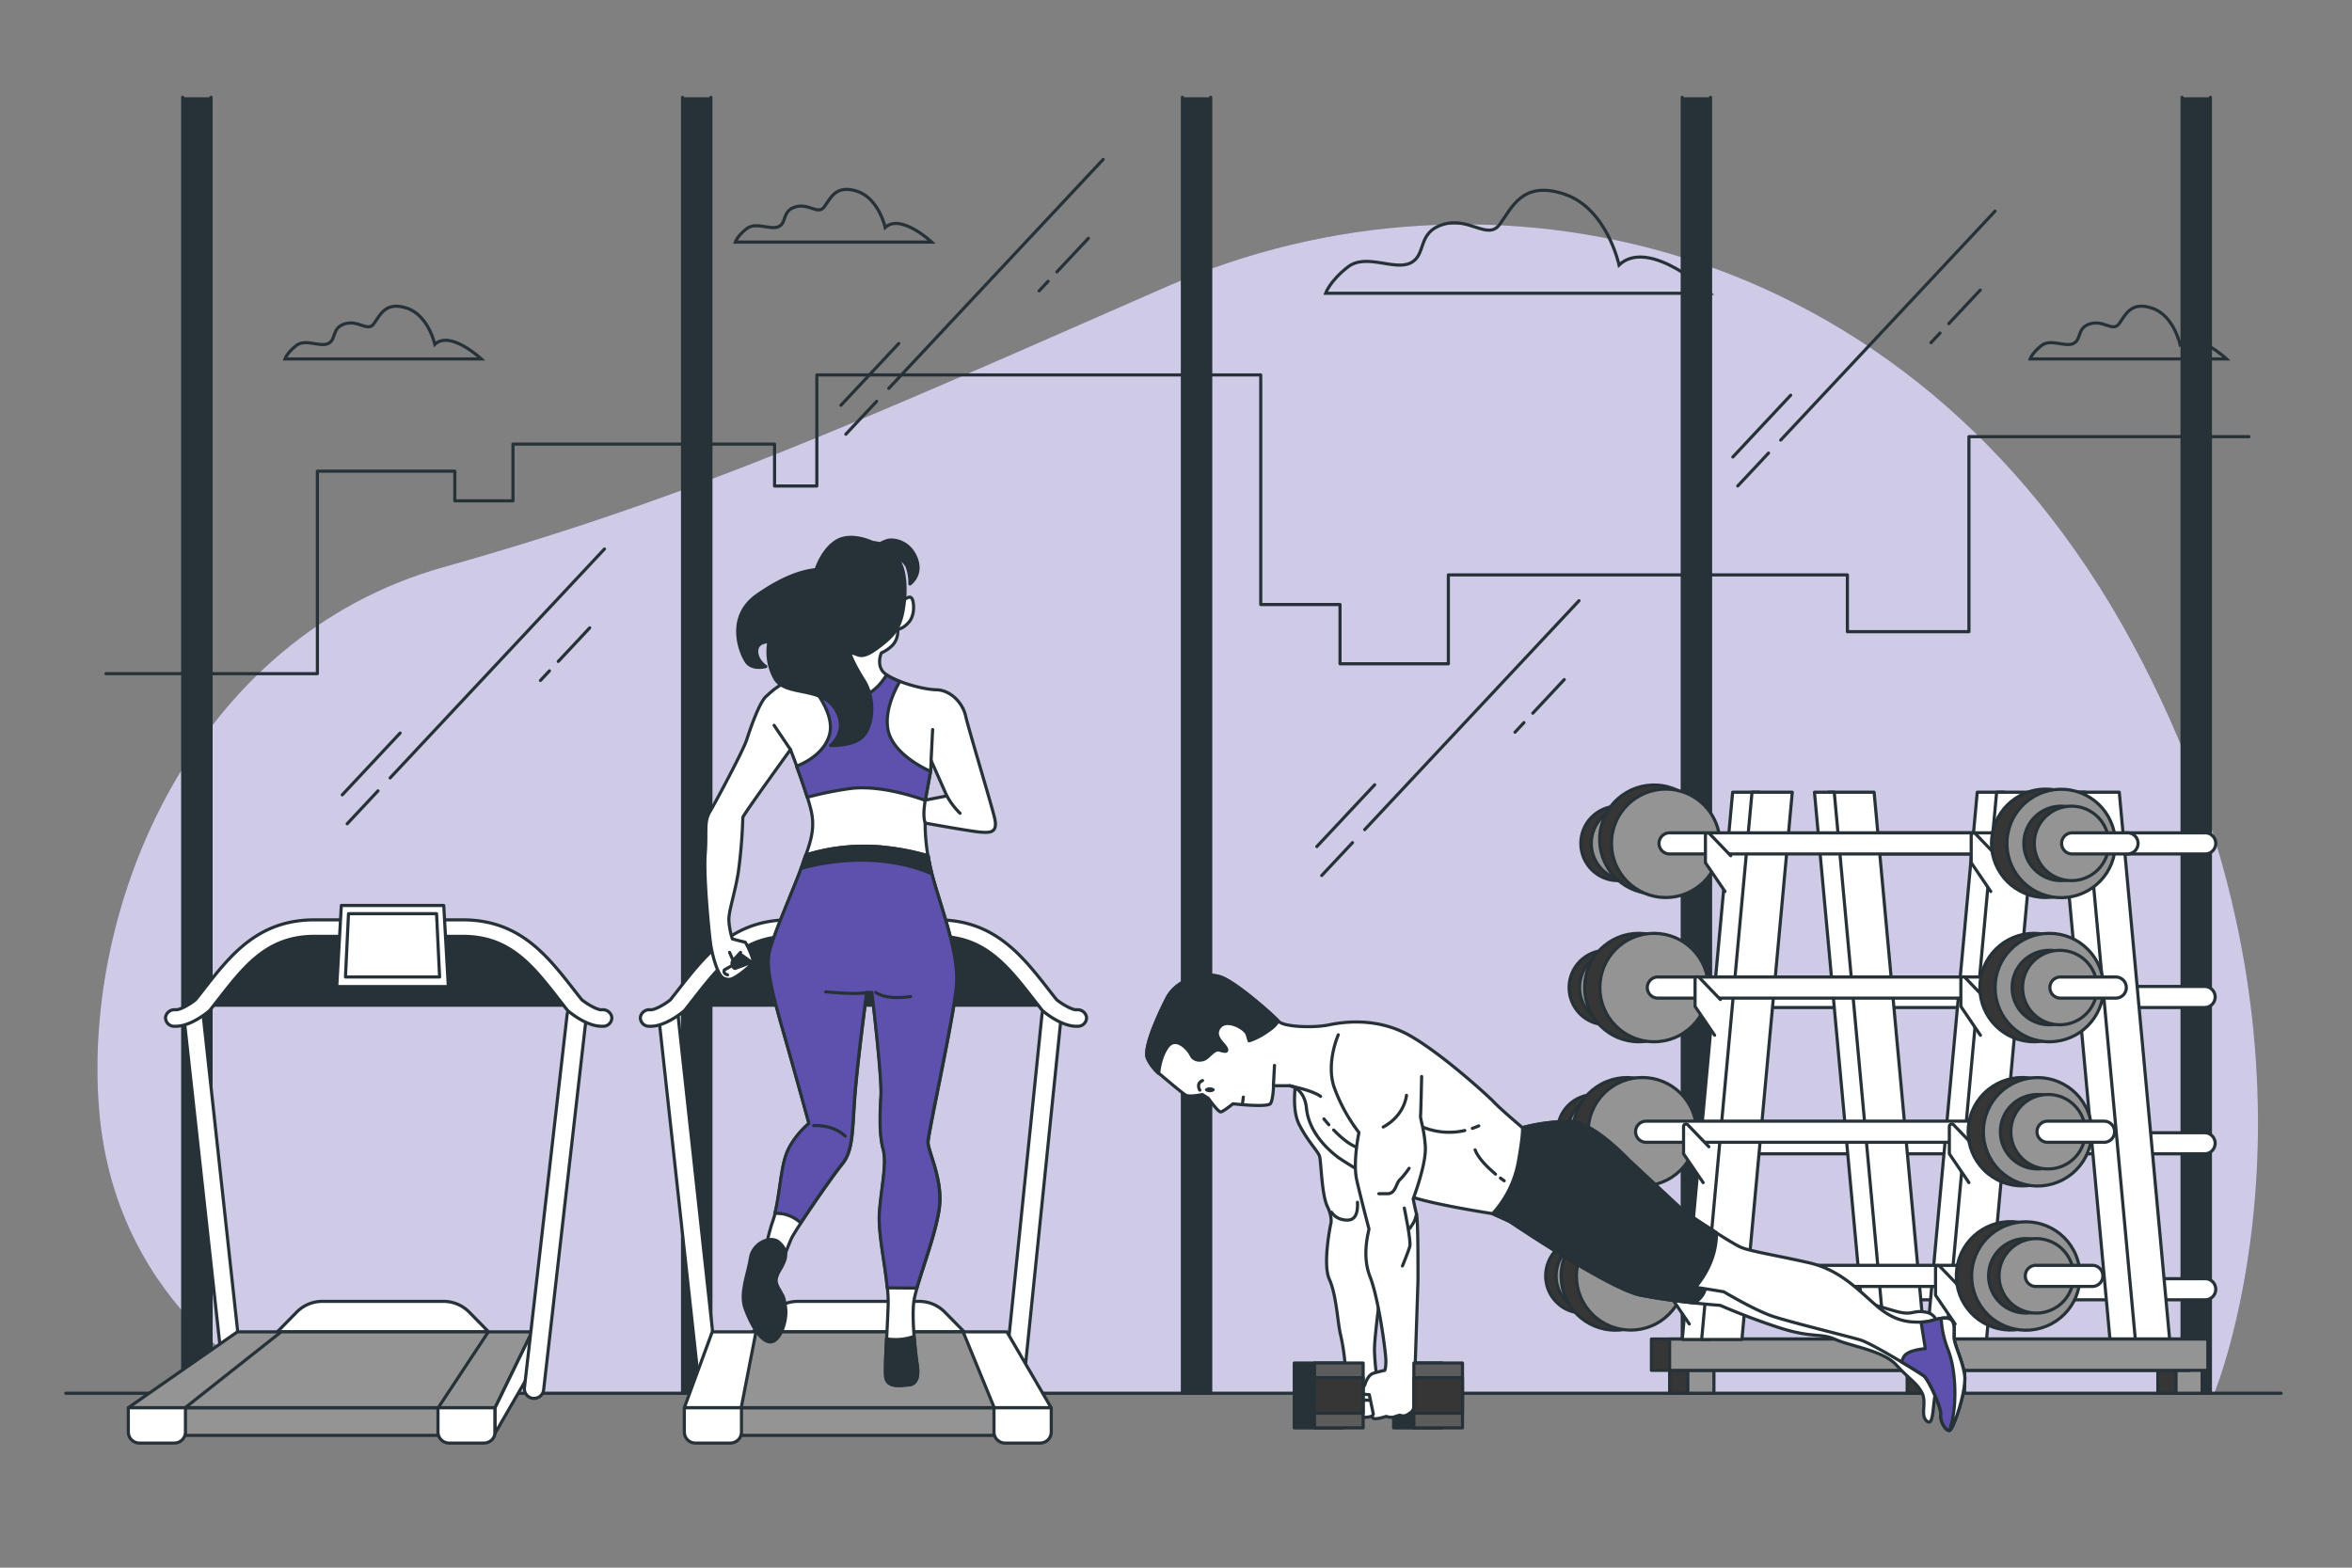 <svg xmlns="http://www.w3.org/2000/svg" viewBox="0 0 750 500"><rect x="0" y="0" width="750" height="500" fill="#808080" stroke="none"/><g id="freepik--background-simple--inject-16"><path d="M706.09,444.37S750.9,336.2,679.82,204.86,472.76,47.25,372.32,91.29s-151.43,67.21-231,89.62S26.19,288.3,31.6,354s59.49,90.4,59.49,90.4Z" style="fill:#5E51AE"></path><path d="M706.09,444.37S750.9,336.2,679.82,204.86,472.76,47.25,372.32,91.29s-151.43,67.21-231,89.62S26.19,288.3,31.6,354s59.49,90.4,59.49,90.4Z" style="fill:#fff;opacity:0.7"></path></g><g id="freepik--Floor--inject-16"><line x1="727.4" y1="444.37" x2="20.97" y2="444.37" style="fill:none;stroke:#263238;stroke-linecap:round;stroke-linejoin:round"></line></g><g id="freepik--Clouds--inject-16"><path d="M516.28,84.51s-3.87-18.07-17.42-22.59-16.79,4.52-20.66,9.68-9.68-2.58-18.07,0S455,81.28,449.81,83.86s-14.2-3.22-20,1.29-7.1,8.39-7.1,8.39H545.32S526,75.47,516.28,84.51Z" style="fill:none;stroke:#263238;stroke-miterlimit:10"></path><path d="M282.27,72.55s-2-9.22-8.9-11.53S264.8,63.33,262.82,66s-4.94-1.32-9.23,0-2.63,5-5.27,6.26-7.25-1.64-10.22.66-3.62,4.29-3.62,4.29H297.1S287.21,67.94,282.27,72.55Z" style="fill:none;stroke:#263238;stroke-miterlimit:10"></path><path d="M138.65,109.82s-2-9.23-8.9-11.54-8.57,2.31-10.55,5-4.94-1.32-9.23,0-2.63,4.94-5.27,6.26-7.25-1.65-10.22.66-3.62,4.28-3.62,4.28h62.62S143.59,105.2,138.65,109.82Z" style="fill:none;stroke:#263238;stroke-miterlimit:10"></path><path d="M695.16,109.82s-2-9.23-8.9-11.54-8.57,2.31-10.55,5-4.94-1.32-9.23,0-2.63,4.94-5.27,6.26-7.25-1.65-10.22.66-3.62,4.28-3.62,4.28H710S700.1,105.2,695.16,109.82Z" style="fill:none;stroke:#263238;stroke-miterlimit:10"></path></g><g id="freepik--Buildings--inject-16"><polyline points="33.8 214.86 101.21 214.86 101.21 150.29 145.03 150.29 145.03 159.74 163.57 159.74 163.57 141.63 246.99 141.63 246.99 155.01 260.47 155.01 260.47 119.58 402.02 119.58 402.02 192.81 427.3 192.81 427.3 211.71 461.85 211.71 461.85 183.36 589.09 183.36 589.09 201.47 627.85 201.47 627.85 139.27 717.16 139.27" style="fill:none;stroke:#263238;stroke-linecap:round;stroke-linejoin:round"></polyline></g><g id="freepik--Window--inject-16"><polyline points="58.26 31.03 58.26 444.37 67.3 444.37 67.3 31.03" style="fill:#263238;stroke:#263238;stroke-linecap:round;stroke-linejoin:round"></polyline><polyline points="226.69 31.03 226.69 444.37 217.65 444.37 217.65 31.03" style="fill:#263238;stroke:#263238;stroke-linecap:round;stroke-linejoin:round"></polyline><polyline points="377.04 31.03 377.04 444.37 386.07 444.37 386.07 31.03" style="fill:#263238;stroke:#263238;stroke-linecap:round;stroke-linejoin:round"></polyline><polyline points="536.43 31.03 536.43 444.37 545.46 444.37 545.46 31.03" style="fill:#263238;stroke:#263238;stroke-linecap:round;stroke-linejoin:round"></polyline><polyline points="695.81 31.03 695.81 444.37 704.85 444.37 704.85 31.03" style="fill:#263238;stroke:#263238;stroke-linecap:round;stroke-linejoin:round"></polyline><line x1="120.53" y1="252.24" x2="110.71" y2="262.73" style="fill:none;stroke:#263238;stroke-linecap:round;stroke-linejoin:round"></line><line x1="192.75" y1="175.09" x2="124.4" y2="248.11" style="fill:none;stroke:#263238;stroke-linecap:round;stroke-linejoin:round"></line><line x1="175.2" y1="213.97" x2="172.34" y2="217.02" style="fill:none;stroke:#263238;stroke-linecap:round;stroke-linejoin:round"></line><line x1="188.04" y1="200.25" x2="178.02" y2="210.96" style="fill:none;stroke:#263238;stroke-linecap:round;stroke-linejoin:round"></line><line x1="127.59" y1="233.8" x2="109.14" y2="253.51" style="fill:none;stroke:#263238;stroke-linecap:round;stroke-linejoin:round"></line><line x1="279.54" y1="128" x2="269.72" y2="138.49" style="fill:none;stroke:#263238;stroke-linecap:round;stroke-linejoin:round"></line><line x1="351.77" y1="50.85" x2="283.42" y2="123.86" style="fill:none;stroke:#263238;stroke-linecap:round;stroke-linejoin:round"></line><line x1="334.22" y1="89.72" x2="331.35" y2="92.78" style="fill:none;stroke:#263238;stroke-linecap:round;stroke-linejoin:round"></line><line x1="347.06" y1="76.01" x2="337.03" y2="86.71" style="fill:none;stroke:#263238;stroke-linecap:round;stroke-linejoin:round"></line><line x1="286.6" y1="109.55" x2="268.15" y2="129.26" style="fill:none;stroke:#263238;stroke-linecap:round;stroke-linejoin:round"></line><line x1="431.29" y1="268.75" x2="421.47" y2="279.23" style="fill:none;stroke:#263238;stroke-linecap:round;stroke-linejoin:round"></line><line x1="503.51" y1="191.59" x2="435.16" y2="264.61" style="fill:none;stroke:#263238;stroke-linecap:round;stroke-linejoin:round"></line><line x1="485.96" y1="230.47" x2="483.1" y2="233.53" style="fill:none;stroke:#263238;stroke-linecap:round;stroke-linejoin:round"></line><line x1="498.8" y1="216.75" x2="488.78" y2="227.46" style="fill:none;stroke:#263238;stroke-linecap:round;stroke-linejoin:round"></line><line x1="438.35" y1="250.3" x2="419.9" y2="270.01" style="fill:none;stroke:#263238;stroke-linecap:round;stroke-linejoin:round"></line><line x1="563.95" y1="144.5" x2="554.13" y2="154.99" style="fill:none;stroke:#263238;stroke-linecap:round;stroke-linejoin:round"></line><line x1="636.18" y1="67.35" x2="567.83" y2="140.36" style="fill:none;stroke:#263238;stroke-linecap:round;stroke-linejoin:round"></line><line x1="618.63" y1="106.22" x2="615.76" y2="109.28" style="fill:none;stroke:#263238;stroke-linecap:round;stroke-linejoin:round"></line><line x1="631.46" y1="92.51" x2="621.44" y2="103.21" style="fill:none;stroke:#263238;stroke-linecap:round;stroke-linejoin:round"></line><line x1="571.01" y1="126.05" x2="552.56" y2="145.76" style="fill:none;stroke:#263238;stroke-linecap:round;stroke-linejoin:round"></line></g><g id="freepik--Weights--inject-16"><rect x="532.41" y="435.29" width="8.32" height="9.07" style="fill:#363636;stroke:#263238;stroke-linecap:round;stroke-linejoin:round"></rect><rect x="538.21" y="435.29" width="8.32" height="9.07" style="fill:#949494;stroke:#263238;stroke-linecap:round;stroke-linejoin:round"></rect><rect x="608.15" y="435.29" width="8.32" height="9.07" style="fill:#363636;stroke:#263238;stroke-linecap:round;stroke-linejoin:round"></rect><rect x="613.95" y="435.29" width="8.32" height="9.07" style="fill:#949494;stroke:#263238;stroke-linecap:round;stroke-linejoin:round"></rect><rect x="526.6" y="427.07" width="91.69" height="10" style="fill:#363636;stroke:#263238;stroke-linecap:round;stroke-linejoin:round"></rect><rect x="532.4" y="427.07" width="91.69" height="10" style="fill:#949494;stroke:#263238;stroke-linecap:round;stroke-linejoin:round"></rect><path d="M703,272.36H590.24a3.37,3.37,0,1,1,0-6.73H703a3.37,3.37,0,1,1,0,6.73Z" style="fill:#fff;stroke:#263238;stroke-linecap:round;stroke-linejoin:round"></path><path d="M703,321.34H561.41a3.36,3.36,0,1,1,0-6.72H703a3.36,3.36,0,1,1,0,6.72Z" style="fill:#fff;stroke:#263238;stroke-linecap:round;stroke-linejoin:round"></path><path d="M703,368H561.41a3.36,3.36,0,1,1,0-6.72H703a3.36,3.36,0,1,1,0,6.72Z" style="fill:#fff;stroke:#263238;stroke-linecap:round;stroke-linejoin:round"></path><path d="M703,414.56H561.41a3.37,3.37,0,1,1,0-6.73H703a3.37,3.37,0,1,1,0,6.73Z" style="fill:#fff;stroke:#263238;stroke-linecap:round;stroke-linejoin:round"></path><polygon points="623 427.22 614.44 427.22 630.5 252.67 639.06 252.67 623 427.22" style="fill:#fff;stroke:#263238;stroke-linecap:round;stroke-linejoin:round"></polygon><polygon points="633.46 427.22 620.62 427.22 636.68 252.67 649.52 252.67 633.46 427.22" style="fill:#fff;stroke:#263238;stroke-linecap:round;stroke-linejoin:round"></polygon><polygon points="676.63 427.22 691.85 427.22 675.79 252.67 660.57 252.67 676.63 427.22" style="fill:#fff;stroke:#263238;stroke-linecap:round;stroke-linejoin:round"></polygon><polygon points="672.83 427.22 680.91 427.22 664.85 252.67 656.76 252.67 672.83 427.22" style="fill:#fff;stroke:#263238;stroke-linecap:round;stroke-linejoin:round"></polygon><polygon points="545 427.22 536.44 427.22 552.5 252.67 561.06 252.67 545 427.22" style="fill:#fff;stroke:#263238;stroke-linecap:round;stroke-linejoin:round"></polygon><polygon points="555.46 427.22 542.62 427.22 558.68 252.67 571.52 252.67 555.46 427.22" style="fill:#fff;stroke:#263238;stroke-linecap:round;stroke-linejoin:round"></polygon><polygon points="599.17 427.22 613.67 427.22 597.61 252.67 583.11 252.67 599.17 427.22" style="fill:#fff;stroke:#263238;stroke-linecap:round;stroke-linejoin:round"></polygon><polygon points="594.65 427.22 600.96 427.22 584.9 252.67 578.59 252.67 594.65 427.22" style="fill:#fff;stroke:#263238;stroke-linecap:round;stroke-linejoin:round"></polygon><circle cx="515.97" cy="268.99" r="11.88" style="fill:#363636;stroke:#263238;stroke-linecap:round;stroke-linejoin:round"></circle><circle cx="519.31" cy="268.99" r="11.88" style="fill:#949494;stroke:#263238;stroke-linecap:round;stroke-linejoin:round"></circle><circle cx="526.33" cy="268.99" r="17.29" transform="matrix(0.16, -0.99, 0.99, 0.16, 176.92, 745.74)" style="fill:#363636;stroke:#263238;stroke-linecap:round;stroke-linejoin:round"></circle><circle cx="531.19" cy="268.99" r="17.29" transform="translate(160.12 734.64) rotate(-78.31)" style="fill:#949494;stroke:#263238;stroke-linecap:round;stroke-linejoin:round"></circle><path d="M645.34,272.36H532.58a3.37,3.37,0,1,1,0-6.73H645.34a3.37,3.37,0,1,1,0,6.73Z" style="fill:#fff;stroke:#263238;stroke-linecap:round;stroke-linejoin:round"></path><path d="M636.65,272.93l-6.72-7a.79.79,0,0,0-1.36.54v8.68l6.24,9.17" style="fill:#fff;stroke:#263238;stroke-linecap:round;stroke-linejoin:round"></path><circle cx="652.37" cy="268.99" r="17.29" transform="translate(260.83 856.05) rotate(-78.71)" style="fill:#363636;stroke:#263238;stroke-linecap:round;stroke-linejoin:round"></circle><circle cx="657.23" cy="268.99" r="17.29" transform="translate(278.23 869.55) rotate(-80)" style="fill:#949494;stroke:#263238;stroke-linecap:round;stroke-linejoin:round"></circle><circle cx="657.23" cy="268.99" r="11.88" style="fill:#363636;stroke:#263238;stroke-linecap:round;stroke-linejoin:round"></circle><circle cx="660.57" cy="268.99" r="11.88" style="fill:#949494;stroke:#263238;stroke-linecap:round;stroke-linejoin:round"></circle><path d="M678.59,272.36h-18a3.37,3.37,0,0,1,0-6.73h18a3.37,3.37,0,0,1,0,6.73Z" style="fill:#fff;stroke:#263238;stroke-linecap:round;stroke-linejoin:round"></path><circle cx="512.23" cy="314.97" r="11.88" style="fill:#363636;stroke:#263238;stroke-linecap:round;stroke-linejoin:round"></circle><circle cx="515.57" cy="314.97" r="11.88" style="fill:#949494;stroke:#263238;stroke-linecap:round;stroke-linejoin:round"></circle><circle cx="522.59" cy="314.97" r="17.29" style="fill:#363636;stroke:#263238;stroke-linecap:round;stroke-linejoin:round"></circle><circle cx="527.45" cy="314.97" r="17.29" style="fill:#949494;stroke:#263238;stroke-linecap:round;stroke-linejoin:round"></circle><path d="M641.6,318.34H528.84a3.37,3.37,0,1,1,0-6.73H641.6a3.37,3.37,0,1,1,0,6.73Z" style="fill:#fff;stroke:#263238;stroke-linecap:round;stroke-linejoin:round"></path><path d="M633.34,318.79l-6.71-7a.79.79,0,0,0-1.36.54V321l6.24,9.18" style="fill:#fff;stroke:#263238;stroke-linecap:round;stroke-linejoin:round"></path><circle cx="648.62" cy="314.97" r="17.29" style="fill:#363636;stroke:#263238;stroke-linecap:round;stroke-linejoin:round"></circle><circle cx="653.49" cy="314.97" r="17.29" style="fill:#949494;stroke:#263238;stroke-linecap:round;stroke-linejoin:round"></circle><circle cx="653.49" cy="314.97" r="11.88" style="fill:#363636;stroke:#263238;stroke-linecap:round;stroke-linejoin:round"></circle><circle cx="656.83" cy="314.97" r="11.88" style="fill:#949494;stroke:#263238;stroke-linecap:round;stroke-linejoin:round"></circle><path d="M674.85,318.34h-18a3.37,3.37,0,0,1,0-6.73h18a3.37,3.37,0,0,1,0,6.73Z" style="fill:#fff;stroke:#263238;stroke-linecap:round;stroke-linejoin:round"></path><circle cx="508.49" cy="360.95" r="11.88" style="fill:#363636;stroke:#263238;stroke-linecap:round;stroke-linejoin:round"></circle><circle cx="511.83" cy="360.95" r="11.88" style="fill:#949494;stroke:#263238;stroke-linecap:round;stroke-linejoin:round"></circle><circle cx="518.85" cy="360.95" r="17.29" transform="translate(-98.05 223.36) rotate(-22.25)" style="fill:#363636;stroke:#263238;stroke-linecap:round;stroke-linejoin:round"></circle><circle cx="523.71" cy="360.95" r="17.29" transform="translate(-101.84 476.04) rotate(-45)" style="fill:#949494;stroke:#263238;stroke-linecap:round;stroke-linejoin:round"></circle><path d="M637.86,364.32H525.1a3.37,3.37,0,1,1,0-6.73H637.86a3.37,3.37,0,1,1,0,6.73Z" style="fill:#fff;stroke:#263238;stroke-linecap:round;stroke-linejoin:round"></path><path d="M629.67,365.75l-6.71-7a.79.79,0,0,0-1.36.54V368l6.24,9.18" style="fill:#fff;stroke:#263238;stroke-linecap:round;stroke-linejoin:round"></path><circle cx="644.88" cy="360.95" r="17.29" transform="translate(-66.35 561.72) rotate(-45)" style="fill:#363636;stroke:#263238;stroke-linecap:round;stroke-linejoin:round"></circle><circle cx="649.75" cy="360.95" r="17.29" transform="translate(-88.3 272.93) rotate(-22.25)" style="fill:#949494;stroke:#263238;stroke-linecap:round;stroke-linejoin:round"></circle><circle cx="649.75" cy="360.95" r="11.88" style="fill:#363636;stroke:#263238;stroke-linecap:round;stroke-linejoin:round"></circle><circle cx="653.09" cy="360.95" r="11.88" style="fill:#949494;stroke:#263238;stroke-linecap:round;stroke-linejoin:round"></circle><path d="M671.11,364.32h-18a3.37,3.37,0,1,1,0-6.73h18a3.37,3.37,0,0,1,0,6.73Z" style="fill:#fff;stroke:#263238;stroke-linecap:round;stroke-linejoin:round"></path><circle cx="504.75" cy="406.94" r="11.88" transform="translate(-139.91 476.1) rotate(-45)" style="fill:#363636;stroke:#263238;stroke-linecap:round;stroke-linejoin:round"></circle><circle cx="508.09" cy="406.94" r="11.88" transform="translate(24.76 842.99) rotate(-80.75)" style="fill:#949494;stroke:#263238;stroke-linecap:round;stroke-linejoin:round"></circle><circle cx="515.11" cy="406.94" r="17.29" transform="translate(-115.74 225.37) rotate(-22.25)" style="fill:#363636;stroke:#263238;stroke-linecap:round;stroke-linejoin:round"></circle><circle cx="519.97" cy="406.94" r="17.29" transform="translate(-135.45 486.86) rotate(-45)" style="fill:#949494;stroke:#263238;stroke-linecap:round;stroke-linejoin:round"></circle><path d="M634.12,410.3H521.36a3.37,3.37,0,1,1,0-6.73H634.12a3.37,3.37,0,1,1,0,6.73Z" style="fill:#fff;stroke:#263238;stroke-linecap:round;stroke-linejoin:round"></path><path d="M625.27,410.88l-6.72-7a.78.78,0,0,0-1.35.54v8.68l6.24,9.17" style="fill:#fff;stroke:#263238;stroke-linecap:round;stroke-linejoin:round"></path><circle cx="641.14" cy="406.94" r="17.29" transform="translate(96.86 936.48) rotate(-76.62)" style="fill:#363636;stroke:#263238;stroke-linecap:round;stroke-linejoin:round"></circle><circle cx="646.01" cy="406.94" r="17.29" transform="translate(-105.99 274.94) rotate(-22.25)" style="fill:#949494;stroke:#263238;stroke-linecap:round;stroke-linejoin:round"></circle><circle cx="646.01" cy="406.94" r="11.88" transform="translate(140.5 979.11) rotate(-80.75)" style="fill:#363636;stroke:#263238;stroke-linecap:round;stroke-linejoin:round"></circle><circle cx="649.35" cy="406.94" r="11.88" transform="translate(103.46 944.76) rotate(-76.65)" style="fill:#949494;stroke:#263238;stroke-linecap:round;stroke-linejoin:round"></circle><path d="M667.37,410.3h-18a3.37,3.37,0,1,1,0-6.73h18a3.37,3.37,0,0,1,0,6.73Z" style="fill:#fff;stroke:#263238;stroke-linecap:round;stroke-linejoin:round"></path><rect x="612.35" y="435.29" width="8.32" height="9.07" style="fill:#949494;stroke:#263238;stroke-linecap:round;stroke-linejoin:round"></rect><rect x="618.15" y="435.29" width="8.32" height="9.07" style="fill:#fff;stroke:#263238;stroke-linecap:round;stroke-linejoin:round"></rect><rect x="688.09" y="435.29" width="8.32" height="9.07" style="fill:#363636;stroke:#263238;stroke-linecap:round;stroke-linejoin:round"></rect><rect x="693.89" y="435.29" width="8.32" height="9.07" style="fill:#949494;stroke:#263238;stroke-linecap:round;stroke-linejoin:round"></rect><rect x="606.54" y="427.07" width="91.69" height="10" style="fill:#363636;stroke:#263238;stroke-linecap:round;stroke-linejoin:round"></rect><rect x="612.34" y="427.07" width="91.69" height="10" style="fill:#949494;stroke:#263238;stroke-linecap:round;stroke-linejoin:round"></rect><path d="M551.89,272.93l-6.72-7a.78.78,0,0,0-1.35.54v8.68l6.24,9.17" style="fill:#fff;stroke:#263238;stroke-linecap:round;stroke-linejoin:round"></path><path d="M548.59,318.79l-6.72-7a.78.78,0,0,0-1.35.54V321l6.23,9.18" style="fill:#fff;stroke:#263238;stroke-linecap:round;stroke-linejoin:round"></path><path d="M544.92,365.75l-6.72-7a.78.78,0,0,0-1.35.54V368l6.24,9.18" style="fill:#fff;stroke:#263238;stroke-linecap:round;stroke-linejoin:round"></path><path d="M540.52,410.88l-6.72-7a.78.78,0,0,0-1.35.54v8.68l6.23,9.17" style="fill:#fff;stroke:#263238;stroke-linecap:round;stroke-linejoin:round"></path></g><g id="freepik--Tredmill--inject-16"><path d="M75,448.27a3.09,3.09,0,0,1-3.06-2.77L58.63,324.18a3.08,3.08,0,0,1,6.13-.62L78,444.87a3.09,3.09,0,0,1-2.75,3.38Z" style="fill:#fff;stroke:#263238;stroke-linecap:round;stroke-linejoin:round"></path><rect x="54.72" y="448.45" width="93.77" height="9.35" style="fill:#949494;stroke:#263238;stroke-linecap:round;stroke-linejoin:round"></rect><path d="M141.47,415.06H102.81a11.48,11.48,0,0,0-8.22,3.45l-7,7.12h69.05l-7-7.12A11.51,11.51,0,0,0,141.47,415.06Z" style="fill:#fff;stroke:#263238;stroke-linecap:round;stroke-linejoin:round"></path><polygon points="157.88 448.97 40.92 448.97 75.69 424.79 169.66 424.79 157.88 448.97" style="fill:#949494;stroke:#263238;stroke-linecap:round;stroke-linejoin:round"></polygon><polygon points="139.74 448.97 59.06 448.97 89.64 424.79 155.71 424.79 139.74 448.97" style="fill:#949494;stroke:#263238;stroke-linecap:round;stroke-linejoin:round"></polygon><path d="M40.92,449H59.14a0,0,0,0,1,0,0v7.72a3.53,3.53,0,0,1-3.53,3.53H44.45a3.53,3.53,0,0,1-3.53-3.53V449A0,0,0,0,1,40.92,449Z" style="fill:#fff;stroke:#263238;stroke-linecap:round;stroke-linejoin:round"></path><path d="M139.66,449h18.22a0,0,0,0,1,0,0v7.72a3.53,3.53,0,0,1-3.53,3.53H143.19a3.53,3.53,0,0,1-3.53-3.53V449A0,0,0,0,1,139.66,449Z" style="fill:#fff;stroke:#263238;stroke-linecap:round;stroke-linejoin:round"></path><polygon points="157.88 457.11 169.27 437.39 169.66 424.79 157.88 448.97 157.88 457.11" style="fill:#fff;stroke:#263238;stroke-linecap:round;stroke-linejoin:round"></polygon><path d="M170.3,446a3.09,3.09,0,0,0,3.06-2.77l13.61-119a3.08,3.08,0,0,0-6.13-.62L167.23,442.61A3.08,3.08,0,0,0,170,446Z" style="fill:#fff;stroke:#263238;stroke-linecap:round;stroke-linejoin:round"></path><path d="M147.15,296H100.73c-17.86,0-25.59,12.65-34.95,24.59H182.09C172.74,308.67,165,296,147.15,296Z" style="fill:#263238;stroke:#263238;stroke-linecap:round;stroke-linejoin:round"></path><path d="M191.89,322.06c-1.3.1-4.34-1.57-6.38-3.21-.87-1.09-1.73-2.19-2.58-3.28-8.52-10.91-17.34-22.19-35.31-22.19H100.26c-18,0-26.79,11.28-35.31,22.19-.85,1.09-1.71,2.19-2.59,3.28-2,1.64-5.07,3.31-6.37,3.21a2.89,2.89,0,0,0-3.21,2.39,2.75,2.75,0,0,0,2.68,2.87l.6,0c4.57,0,9.56-4,10.55-4.8a3.59,3.59,0,0,0,.39-.39l2.8-3.56c8.35-10.69,15.57-19.93,30.46-19.93h47.36c14.89,0,22.11,9.24,30.46,19.93l2.8,3.56a3.59,3.59,0,0,0,.39.39c1,.83,6,4.8,10.55,4.8l.6,0a2.75,2.75,0,0,0,2.68-2.87A2.89,2.89,0,0,0,191.89,322.06Z" style="fill:#fff;stroke:#263238;stroke-linecap:round;stroke-linejoin:round"></path><polygon points="142.96 314.66 107.38 314.66 108.84 288.79 141.5 288.79 142.96 314.66" style="fill:#fff;stroke:#263238;stroke-linecap:round;stroke-linejoin:round"></polygon><polygon points="140.18 311.6 110.16 311.6 111.13 291.41 139.21 291.41 140.18 311.6" style="fill:#fff;stroke:#263238;stroke-linecap:round;stroke-linejoin:round"></polygon></g><g id="freepik--character-2--inject-16"><polygon points="412.71 439.4 412.71 450.73 412.71 455.41 428.22 455.41 428.22 450.73 428.22 439.4 428.22 434.72 412.71 434.72 412.71 439.4" style="fill:#263238;stroke:#263238;stroke-linecap:round;stroke-linejoin:round"></polygon><polygon points="444.39 434.72 444.39 439.4 444.39 450.73 444.39 455.41 459.89 455.41 459.89 450.73 459.89 439.4 459.89 434.72 444.39 434.72" style="fill:#263238;stroke:#263238;stroke-linecap:round;stroke-linejoin:round"></polygon><path d="M413.39,344.23s-1.84,9.08.92,14.48,5.92,8.42,6.45,10,.66,12.24,2.5,16.06,1.05,5.79,1.05,5.79-2.63,12.63-.39,17.5,2.63,13.95,3.55,17.63a66.49,66.49,0,0,1,1.45,9.48c0,.53-.92,6.84-1.58,7.37s-2.5,0-2.63,2.1,0,6.45.39,7a2.58,2.58,0,0,0,2.37.66,3.47,3.47,0,0,1,1.19-.27H435a6.76,6.76,0,0,0,4.08-1.18c1.19-1.05,1.05-5,.79-6.84a76.91,76.91,0,0,1-1.58-13.3c0-5.92,2.37-19.6,2.37-26.18a89.28,89.28,0,0,0-1.84-15.66c-.26-1.32-1.45-13.82-.79-18.69s.26-7.5-10.4-17S416.68,341.07,413.39,344.23Z" style="fill:#fff;stroke:#263238;stroke-linecap:round;stroke-linejoin:round"></path><path d="M424.58,386.61a5.55,5.55,0,0,0,3.55,2.37c2.5.52,5,.13,4.74-5.53" style="fill:none;stroke:#263238;stroke-linecap:round;stroke-linejoin:round"></path><path d="M478.65,387.73s33.93,23.19,44.48,25.35a242.29,242.29,0,0,0,25.4,3.25s9.05,4,19.19,7.24,12.77,1.5,17.61,3.65,15.14,3.54,19.3,8.07,6.84,6,8.32,9.08-.7,7.08,1.48,8.89,1.83-4.76,2.72-8.89.9-11.38.9-16.09.36-9-4-9.78-3.9,1.31-9.77-.36S580,410.9,580,410.9l-92.69-31.5Z" style="fill:#fff;stroke:#263238;stroke-linecap:round;stroke-linejoin:round"></path><path d="M478.65,387.73s33.93,23.19,44.48,25.35c5.45,1.12,12,1.95,17.14,2.49,4.67-2.92,3.55-6.84,3.55-6.84L538,396.6l-50.62-17.2Z" style="fill:#263238;stroke:#263238;stroke-linecap:round;stroke-linejoin:round"></path><path d="M475.9,387.08s21.67,9.78,26.16,12,26.89,10.08,32.21,10.64S549.68,412,549.68,412s9.8,5.88,15.68,7.84,24.37,6.45,28,7.57,18.76,10.36,20.16,11.48,5.61,10.09,5.33,12.33,1.68,5.32,2.8,5,5.6-12.89,4.76-17.93-3.36-9.52-3.36-12,.56-5.6-2.24-5.88-4.9,1.27-8.26,1.27-8,.13-14.15-5.2S586.65,405,576.85,402.75s-18.77-3.64-21.85-5-17.65-10.93-18.49-11.77-17.09-16-17.09-16-11.2-12-18.49-12.32a59.1,59.1,0,0,0-15.51,2S475.79,376.45,475.9,387.08Z" style="fill:#fff;stroke:#263238;stroke-linecap:round;stroke-linejoin:round"></path><path d="M519.42,370s-11.2-12-18.49-12.32a59.1,59.1,0,0,0-15.51,2s-9.63,16.77-9.52,27.4c0,0,21.67,9.78,26.16,12s26.89,10.08,32.21,10.64c1.79.19,4.11.5,6.41.84,6-7.23,6.74-14,6.64-17.44-4.92-3.12-10.31-6.71-10.81-7.21C535.67,385.1,519.42,370,519.42,370Z" style="fill:#263238;stroke:#263238;stroke-linecap:round;stroke-linejoin:round"></path><path d="M607,432.85c-.25.51-.47,1-.65,1.49,3.58,2.15,6.62,4.07,7.21,4.54,1.4,1.12,5.61,10.09,5.33,12.33s1.68,5.32,2.8,5,5.6-12.89,4.76-17.93-3.36-9.52-3.36-12,.56-5.6-2.24-5.88-4.9,1.27-8.26,1.27l1.36,8.47S608.17,430.48,607,432.85Z" style="fill:#5E51AE;stroke:#263238;stroke-linecap:round;stroke-linejoin:round"></path><path d="M621.67,456.25c1.12-.28,5.6-12.89,4.76-17.93s-3.36-9.52-3.36-12,.56-5.6-2.24-5.88a7,7,0,0,0-1.83.06,31.32,31.32,0,0,0,2.21,10c2.53,6.6,2.37,15.4,1.86,19.3A36.3,36.3,0,0,1,621.67,456.25Z" style="fill:#fff;stroke:#263238;stroke-linecap:round;stroke-linejoin:round"></path><path d="M372.2,318.18S364,333.82,366,337.7a13.56,13.56,0,0,0,4.35,5.29s6.71,5.76,7.88,6.35,5.18-.24,5.18-.24l1.88,1.18s3.17,4.46,4,4.35,3.88-2.59,3.88-2.59,11.17,1.29,12-.12.94-5.64.94-5.64h5.17s4.67.65,5.32,7.16c.52,5.27,3.68,10.66,9.73,15.41,2.11,1.66,16.11,10.23,23.63,12.82s26,5.41,26,5.41a33.18,33.18,0,0,0,8.11-16c1.76-9.64,1.41-11.41,1.41-11.41s-6.94-5.88-8.93-8-16.58-15.41-26.81-21.28-20.81-4.59-25.87-3.53-14.58.7-16.22-1.18-13.53-12.46-18.46-14.11S375.49,312.06,372.2,318.18Z" style="fill:#fff;stroke:#263238;stroke-linecap:round;stroke-linejoin:round"></path><line x1="406.06" y1="346.28" x2="406.41" y2="339.81" style="fill:none;stroke:#263238;stroke-linecap:round;stroke-linejoin:round"></line><path d="M407.54,325.66c-1.78-2-13.51-12.43-18.41-14.07s-13.64.47-16.93,6.59c0,0-8.23,15.64-6.24,19.52a15.56,15.56,0,0,0,3.48,4.61l.05,0s.35-5.29,2.94-8.58,6.47.82,7.41,2.82,3.64,1.88,4.94.82,2.7-2.82,4-2.47,2.94.94,2.24-.58-4.35-3.77-2.12-6.71,8.23.36,8.82,2.36l.59,2a21.62,21.62,0,0,0,5.05-2.46C405.18,328.27,406.69,327.29,407.54,325.66Z" style="fill:#263238;stroke:#263238;stroke-linecap:round;stroke-linejoin:round"></path><path d="M387.35,347.58c0,.43-.7.78-1.56.78s-1.57-.35-1.57-.78.7-.79,1.57-.79S387.35,347.14,387.35,347.58Z" style="fill:#263238"></path><path d="M382.6,347.7s-1.35-2.09.86-3.07" style="fill:none;stroke:#263238;stroke-linecap:round;stroke-linejoin:round"></path><line x1="396.22" y1="351.87" x2="396.47" y2="349.91" style="fill:none;stroke:#263238;stroke-linecap:round;stroke-linejoin:round"></line><path d="M411.23,346.28s7.53,1.53,9.88,3.41" style="fill:none;stroke:#263238;stroke-linecap:round;stroke-linejoin:round"></path><path d="M425.27,360.4c2.05,2.12,4.82,4.58,7.36,5.51" style="fill:none;stroke:#263238;stroke-linecap:round;stroke-linejoin:round"></path><path d="M422.17,356.86s.59.77,1.56,1.87" style="fill:none;stroke:#263238;stroke-linecap:round;stroke-linejoin:round"></path><path d="M469.49,359.89c.68-.23,1.36-.49,2.06-.8" style="fill:none;stroke:#263238;stroke-linecap:round;stroke-linejoin:round"></path><path d="M453.91,359.56a22.17,22.17,0,0,0,13.18,1" style="fill:none;stroke:#263238;stroke-linecap:round;stroke-linejoin:round"></path><path d="M476.88,374.48c-2.34-2-5.45-4.93-6.51-7.74" style="fill:none;stroke:#263238;stroke-linecap:round;stroke-linejoin:round"></path><path d="M479.66,376.61s-.47-.32-1.2-.88" style="fill:none;stroke:#263238;stroke-linecap:round;stroke-linejoin:round"></path><rect x="427.34" y="442.54" width="26.85" height="4.03" style="fill:#fff;stroke:#263238;stroke-linecap:round;stroke-linejoin:round"></rect><path d="M426.75,330.05s-3.88,8.7-1.41,16.46a53.32,53.32,0,0,0,8,14.7s-2,9.41-.7,15.17,3.76,15.05,3.88,15.52-2.47,8.11.35,15.28,5.06,24.34,5.06,26.81-.35,3.06-.35,3.06-2.12.47-3.65.94-2.35,2.58-2.7,3.64-2,1.53-1.53,2.35,2.94.83,2.94.83l1.29,6.23s-.82,1.17.24,1.41,3.88-.71,3.88-.71a4.4,4.4,0,0,0,2.23.24c1.06-.24,1.88-.71,2.23-.59a2.49,2.49,0,0,0,2.35-.23c1.06-.71,1.3-.71,1.77-1.65s.59,0,.59-2.12-.12-7.64,0-10.7.94-28.21.94-28.21.11-19.05-.47-21.29-1.06-4.82-1.06-4.82,4.23-11.05,3.88-16.69-1.65-8.7-1.53-9.88.35-12.46.35-12.46" style="fill:#fff;stroke:#263238;stroke-linecap:round;stroke-linejoin:round"></path><path d="M448.5,349.34s-.47,6.34-7.41,10.11" style="fill:none;stroke:#263238;stroke-linecap:round;stroke-linejoin:round"></path><path d="M449.33,372.62a25.76,25.76,0,0,1-2.94,3.64c-1.3,1.18-1.3,4.47-4,4.47h-2.71" style="fill:none;stroke:#263238;stroke-linecap:round;stroke-linejoin:round"></path><path d="M447.8,385.31s2.23,10.59,1.76,12.23-2.35,6.23-2.35,6.23" style="fill:none;stroke:#263238;stroke-linecap:round;stroke-linejoin:round"></path><path d="M451.68,387.19a8.6,8.6,0,0,1-1.18,3.18l-.94,1.41" style="fill:none;stroke:#263238;stroke-linecap:round;stroke-linejoin:round"></path><rect x="419.17" y="434.72" width="15.51" height="20.69" style="fill:#5c5c5c;stroke:#263238;stroke-linecap:round;stroke-linejoin:round"></rect><rect x="419.17" y="439.4" width="15.51" height="11.33" style="fill:#363636;stroke:#263238;stroke-linecap:round;stroke-linejoin:round"></rect><rect x="450.85" y="434.72" width="15.51" height="20.69" style="fill:#5c5c5c;stroke:#263238;stroke-linecap:round;stroke-linejoin:round"></rect><rect x="450.85" y="439.4" width="15.51" height="11.33" style="fill:#363636;stroke:#263238;stroke-linecap:round;stroke-linejoin:round"></rect></g><g id="freepik--character-1--inject-16"><path d="M323.14,446a3.08,3.08,0,0,0,3.06-2.77l12.19-119a3.08,3.08,0,0,0-6.13-.62L320.07,442.61a3.08,3.08,0,0,0,2.75,3.37Z" style="fill:#fff;stroke:#263238;stroke-linecap:round;stroke-linejoin:round"></path><path d="M226.38,448.27a3.08,3.08,0,0,1-3.06-2.77L210.05,324.18a3.08,3.08,0,0,1,6.13-.62l13.26,121.31a3.08,3.08,0,0,1-2.75,3.38Z" style="fill:#fff;stroke:#263238;stroke-linecap:round;stroke-linejoin:round"></path><rect x="232.02" y="448.45" width="93.77" height="9.35" style="fill:#949494;stroke:#263238;stroke-linecap:round;stroke-linejoin:round"></rect><path d="M293.11,415.06H254.45a11.5,11.5,0,0,0-8.22,3.45l-7,7.12H308.3l-7-7.12A11.5,11.5,0,0,0,293.11,415.06Z" style="fill:#fff;stroke:#263238;stroke-linecap:round;stroke-linejoin:round"></path><polygon points="335.18 448.97 218.22 448.97 227.11 424.79 321.08 424.79 335.18 448.97" style="fill:#fff;stroke:#263238;stroke-linecap:round;stroke-linejoin:round"></polygon><polygon points="317.04 448.97 236.36 448.97 241.06 424.79 307.13 424.79 317.04 448.97" style="fill:#949494;stroke:#263238;stroke-linecap:round;stroke-linejoin:round"></polygon><path d="M218.22,449h18.22a0,0,0,0,1,0,0v7.72a3.53,3.53,0,0,1-3.53,3.53H221.75a3.53,3.53,0,0,1-3.53-3.53V449A0,0,0,0,1,218.22,449Z" style="fill:#fff;stroke:#263238;stroke-linecap:round;stroke-linejoin:round"></path><path d="M317,449h18.22a0,0,0,0,1,0,0v7.72a3.53,3.53,0,0,1-3.53,3.53H320.49a3.53,3.53,0,0,1-3.53-3.53V449A0,0,0,0,1,317,449Z" style="fill:#fff;stroke:#263238;stroke-linecap:round;stroke-linejoin:round"></path><path d="M298.57,296H252.15c-17.86,0-25.59,12.65-34.94,24.59H333.52C324.16,308.67,316.43,296,298.57,296Z" style="fill:#263238;stroke:#263238;stroke-linecap:round;stroke-linejoin:round"></path><path d="M343.31,322.06c-1.3.1-4.34-1.57-6.37-3.21-.88-1.09-1.74-2.19-2.59-3.28C325.83,304.66,317,293.38,299,293.38H251.68c-18,0-26.79,11.28-35.31,22.19-.85,1.09-1.71,2.19-2.58,3.28-2,1.64-5.08,3.31-6.38,3.21a2.89,2.89,0,0,0-3.21,2.39,2.75,2.75,0,0,0,2.68,2.87l.6,0c4.57,0,9.56-4,10.55-4.8a3.59,3.59,0,0,0,.39-.39l2.8-3.56c8.35-10.69,15.57-19.93,30.46-19.93H299c14.89,0,22.11,9.24,30.46,19.93l2.8,3.56a3.59,3.59,0,0,0,.39.39c1,.83,6,4.8,10.55,4.8l.6,0a2.75,2.75,0,0,0,2.68-2.87A2.89,2.89,0,0,0,343.31,322.06Z" style="fill:#fff;stroke:#263238;stroke-linecap:round;stroke-linejoin:round"></path><polygon points="294.38 314.66 258.81 314.66 260.27 288.79 292.92 288.79 294.38 314.66" style="fill:#fff;stroke:#263238;stroke-linecap:round;stroke-linejoin:round"></polygon><polygon points="291.61 311.6 261.58 311.6 262.56 291.41 290.63 291.41 291.61 311.6" style="fill:#fff;stroke:#263238;stroke-linecap:round;stroke-linejoin:round"></polygon><path d="M317.12,260.74c-1.22-5-8.32-28.42-9.21-32.42s-4.66-8.21-9.32-8.32-13.21-2.67-16.32-5.11-1.22-6.66-1.22-6.66a11.47,11.47,0,0,0,3.66-2.55,6.56,6.56,0,0,0,1.55-4.89,6.83,6.83,0,0,0,3.33-2.1c1.89-1.89,2-5.33,1.45-7.22s-2.11-.56-2.11-.56l-10.55,1.23-16.09-1.45s-3.22-.33-4.11,1.56,2.22,6.77,4.33,8.32,3.22,2.11,3.33,2.78,2.44,6.44,1,8.55-8.77,3.33-13.54,4.77-6.78,3.44-9,5.44-5.1,10.43-6.21,13.87-9.88,19.87-11.77,23-.89,6.44-1.44,13.32,1.11,24.09,1.66,28.31S229,311.36,230.76,312s2.33.45,4-.55,5.21-3.77,5.33-4.88-2.22-6.11-2.56-6.11-4-1-4-1a24.54,24.54,0,0,1-1.11-5.88c-.12-2.89,1.88-8.44,3-15.32a161.34,161.34,0,0,0,1.45-17.54c0-.67,15.2-21.65,15.2-21.65s4.67,12,6.44,18.87-.44,11.44-2.66,18-9.88,23.42-10.66,28.64,1.56,13.76,5.11,26.19S258,358.32,258,358.32s-5,4.1-7.11,9.54-2.22,15.21-4.44,21.54-3.66,16.43-3.66,16.43l4.77,1.66s3.67-10.1,4.89-12.65,12.32-18.87,16.2-23.65,3-12.21,4.33-25.75,3.44-28.86,3.44-28.86h1.67s3.22,26.86,2.89,32.85-.56,12.44.66,17-.33,11-1.11,19.54,3,21.31,2.67,30.63-1,18.1-.78,22.09,4.42,3.19,7.3,3,3.25-3.19,2.8-6.18-1.89-14.77-1.11-20.43,7.33-21.54,8.22-30.42-3.67-17.42-3.67-20.31,8.44-40.85,9.1-50.29-4.1-22.2-7.21-32.86A64.07,64.07,0,0,1,295,262.51s14.66,2.67,17.65,2.89S318.35,265.73,317.12,260.74Zm-77,45.85a53.62,53.62,0,0,1-5.73,2.26c-.63,0-1.43-1.75-.63-2.55s2.39-2.55,2.39-2.55m-3.51,0,1.12,2.55m-.48,1.75L231,309.33s-.63,1.12,1,1.59m63.08-55.73,1.68-9.24.17-3.36,5,11.26Z" style="fill:#fff;stroke:#263238;stroke-linecap:round;stroke-linejoin:round"></path><path d="M296.73,246s-12.09-5-13.6-13.43c-1-5.62,1.81-11.77,3.79-15.22a21.87,21.87,0,0,1-4.23-2.1c-1.54,2.61-4.76,6.72-10,7.4-5.87.77-9.89-5.15-11.49-8-1.31.37-2.72.73-4.1,1.08l-.53.41s9.69,9.94,8.06,17.64c-1.42,6.68-8.72,9.86-10.63,10.59,1.06,2.9,2.37,6.6,3.4,9.92a105.57,105.57,0,0,1,13.11-2.7c10.58-1.68,24.52,3.69,24.52,3.69Z" style="fill:#5E51AE;stroke:#263238;stroke-linecap:round;stroke-linejoin:round"></path><path d="M305,314c-.67,9.43-9.11,47.4-9.11,50.29s4.55,11.43,3.67,20.31c-.72,7.21-5.17,19-7.23,26.22l-9.42-.07c-.76-8.34-3.07-17.94-2.45-24.81.78-8.56,2.34-15,1.11-19.54s-1-11-.67-17-2.88-32.86-2.88-32.86h-1.66s-2.12,15.32-3.45,28.87-.44,21-4.33,25.75c-2.8,3.45-9.37,12.91-13.26,18.87a11.43,11.43,0,0,0-5.49-2.84,17.33,17.33,0,0,0-2.74-.22c1.56-6.2,1.87-14.35,3.73-19.13,2.11-5.45,7.11-9.55,7.11-9.55s-4.11-15.1-7.67-27.54-5.87-21-5.1-26.19c.74-5,7.7-20.44,10.29-27.6.13-.37.26-.72.37-1,.38-1.15.77-2.23,1.14-3.28a62.8,62.8,0,0,1,26-2.36,78.79,78.79,0,0,1,13,2.63c.3,1.76.69,3.68,1.2,5.73.21.81.44,1.64.68,2.49C300.92,291.82,305.69,304.59,305,314Z" style="fill:#5E51AE;stroke:#263238;stroke-linecap:round;stroke-linejoin:round"></path><path d="M263.3,316.33s9.7,1,13.09.24" style="fill:none;stroke:#263238;stroke-linecap:round;stroke-linejoin:round"></path><path d="M279.26,316.5s2.69,2.52,11.09,1.35" style="fill:none;stroke:#263238;stroke-linecap:round;stroke-linejoin:round"></path><path d="M297.13,278.67c-17.33-7.3-35-3.57-41.65-1.68.13-.37.26-.72.37-1,.38-1.15.77-2.23,1.14-3.28a62.8,62.8,0,0,1,26-2.36,78.79,78.79,0,0,1,13,2.63C296.23,274.7,296.62,276.62,297.13,278.67Z" style="fill:#263238;stroke:#263238;stroke-linecap:round;stroke-linejoin:round"></path><path d="M259.44,359s6.05-.51,10.08,3.36" style="fill:none;stroke:#263238;stroke-linecap:round;stroke-linejoin:round"></path><path d="M278.05,172.93s-6.77-3.33-11.54-.22-7.66,10.77-7.33,15.43,3.11,11.21,5.66,14.54,5.22,5.33,7.1,5.66,2.67,2.22,8-1.77,7.21-6.33,8.21-12.88.11-11.21-.66-13.1a14.22,14.22,0,0,0-1.34-2.66,5.63,5.63,0,0,1,3.11,2.77,14.82,14.82,0,0,1,.89,5.55s4.22-2.88,1.89-8.43-7.55-5.89-9-5.44a10.54,10.54,0,0,0-2.34,1Z" style="fill:#263238;stroke:#263238;stroke-linecap:round;stroke-linejoin:round"></path><path d="M273.28,184.7s-5.55,6.1-4.89,13,2.89,12.65,7,19.09,2.88,15.1-.34,18.21-10.21,2.77-10.21,2.77,6-4.66,1.44-11.77-15.65-3.88-19.09-9.43a17.42,17.42,0,0,1-2-11.88s-3.77-.22-3.88,2.89,2.88,5,2.88,5-4.33,1.22-6.21-1.55-6.55-14.21,3.44-21.21,16.87-8.32,21-8.21S274.5,180.81,273.28,184.7Z" style="fill:#263238;stroke:#263238;stroke-linecap:round;stroke-linejoin:round"></path><line x1="252.07" y1="239.09" x2="246.84" y2="231.34" style="fill:none;stroke:#263238;stroke-linecap:round;stroke-linejoin:round"></line><line x1="296.9" y1="242.59" x2="297.4" y2="232.68" style="fill:none;stroke:#263238;stroke-linecap:round;stroke-linejoin:round"></line><path d="M301.94,253.85a23.85,23.85,0,0,0,4.2,5.54" style="fill:none;stroke:#263238;stroke-linecap:round;stroke-linejoin:round"></path><path d="M295.05,255.19s-1,5.07,0,7.32" style="fill:none;stroke:#263238;stroke-linecap:round;stroke-linejoin:round"></path><path d="M249.2,412.58c-.29-1.29-3.07-3.45-.86-6.91,2.94-4.62,2.87-6.86.18-9.38s-8.56.17-9.24,5-3.52,11.08-1.67,16.12,5,10.59,8.06,10.59,5.37-6.56,4.87-10.75S249.2,412.58,249.2,412.58Z" style="fill:#263238;stroke:#263238;stroke-linecap:round;stroke-linejoin:round"></path><path d="M282.69,427c-.25,5.05-.45,9.29-.31,11.73.22,4,4.42,3.19,7.3,3s3.25-3.19,2.8-6.18c-.22-1.52-.7-5.26-1-9.32A17.46,17.46,0,0,1,282.69,427Z" style="fill:#263238;stroke:#263238;stroke-linecap:round;stroke-linejoin:round"></path></g></svg>
